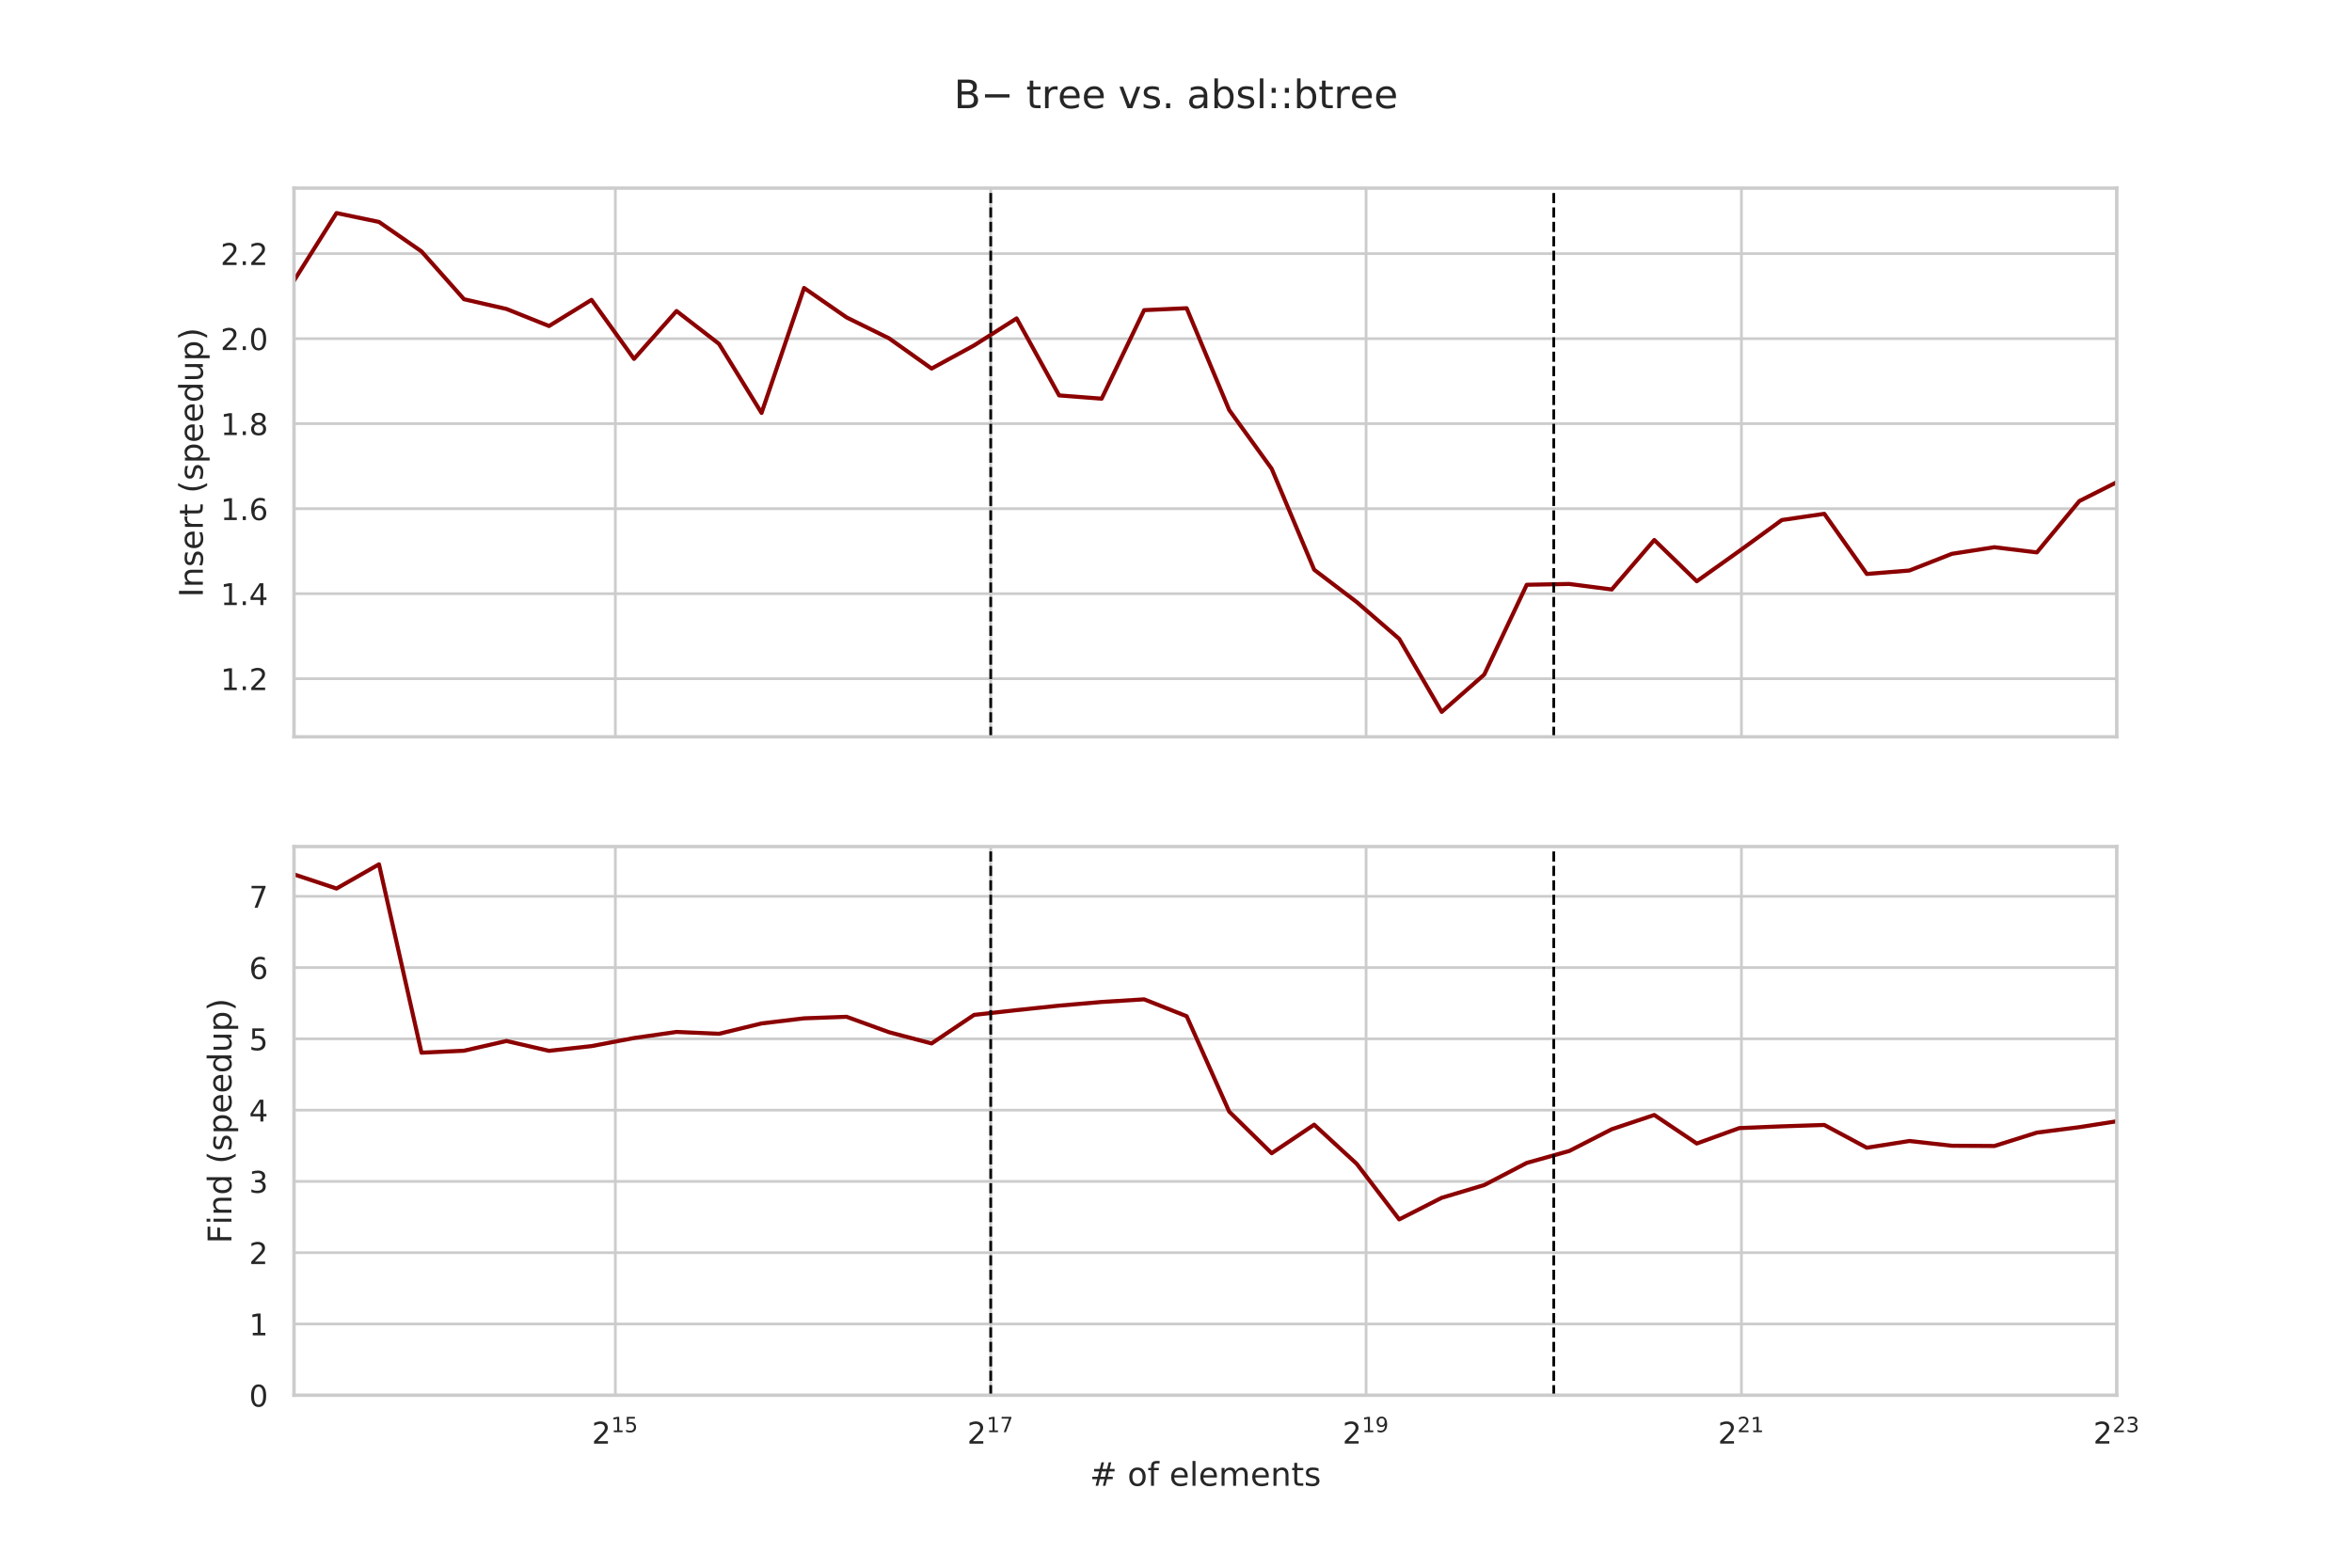 <svg xmlns="http://www.w3.org/2000/svg" xmlns:xlink="http://www.w3.org/1999/xlink" width="1152" height="768" version="1.1" viewBox="0 0 864 576"><defs><style type="text/css">*{stroke-linecap:butt;stroke-linejoin:round}</style></defs><g id="figure_1"><g id="patch_1"><path d="M 0 576 L 864 576 L 864 0 L 0 0 z" style="fill:#fff"/></g><g id="axes_1"><g id="patch_2"><path d="M 108 270.72 L 777.6 270.72 L 777.6 69.12 L 108 69.12 z" style="fill:#fff"/></g><g id="matplotlib.axis_1"><g id="xtick_1"><g id="line2d_1"><path d="M 226.051 270.72 L 226.051 69.12" clip-path="url(#pcc5d190b33)" style="fill:none;stroke:#ccc;stroke-linecap:round"/></g></g><g id="xtick_2"><g id="line2d_2"><path d="M 363.938 270.72 L 363.938 69.12" clip-path="url(#pcc5d190b33)" style="fill:none;stroke:#ccc;stroke-linecap:round"/></g></g><g id="xtick_3"><g id="line2d_3"><path d="M 501.826 270.72 L 501.826 69.12" clip-path="url(#pcc5d190b33)" style="fill:none;stroke:#ccc;stroke-linecap:round"/></g></g><g id="xtick_4"><g id="line2d_4"><path d="M 639.713 270.72 L 639.713 69.12" clip-path="url(#pcc5d190b33)" style="fill:none;stroke:#ccc;stroke-linecap:round"/></g></g><g id="xtick_5"><g id="line2d_5"><path d="M 777.6 270.72 L 777.6 69.12" clip-path="url(#pcc5d190b33)" style="fill:none;stroke:#ccc;stroke-linecap:round"/></g></g></g><g id="matplotlib.axis_2"><g id="ytick_1"><g id="line2d_6"><path d="M 108 249.371 L 777.6 249.371" clip-path="url(#pcc5d190b33)" style="fill:none;stroke:#ccc;stroke-linecap:round"/></g><g id="text_1"><defs><path id="DejaVuSans-49" d="M 12.406 8.297 L 28.516 8.297 L 28.516 63.922 L 10.984 60.406 L 10.984 69.391 L 28.422 72.906 L 38.281 72.906 L 38.281 8.297 L 54.391 8.297 L 54.391 0 L 12.406 0 z"/><path id="DejaVuSans-46" d="M 10.688 12.406 L 21 12.406 L 21 0 L 10.688 0 z"/><path id="DejaVuSans-50" d="M 19.188 8.297 L 53.609 8.297 L 53.609 0 L 7.328 0 L 7.328 8.297 Q 12.938 14.109 22.625 23.891 Q 32.328 33.688 34.812 36.531 Q 39.547 41.844 41.422 45.531 Q 43.312 49.219 43.312 52.781 Q 43.312 58.594 39.234 62.25 Q 35.156 65.922 28.609 65.922 Q 23.969 65.922 18.812 64.312 Q 13.672 62.703 7.812 59.422 L 7.812 69.391 Q 13.766 71.781 18.938 73 Q 24.125 74.219 28.422 74.219 Q 39.75 74.219 46.484 68.547 Q 53.219 62.891 53.219 53.422 Q 53.219 48.922 51.531 44.891 Q 49.859 40.875 45.406 35.406 Q 44.188 33.984 37.641 27.219 Q 31.109 20.453 19.188 8.297 z"/></defs><g style="fill:#262626" transform="translate(81.007 253.55)scale(0.11 -0.11)"><use xlink:href="#DejaVuSans-49"/><use x="63.623" xlink:href="#DejaVuSans-46"/><use x="95.41" xlink:href="#DejaVuSans-50"/></g></g></g><g id="ytick_2"><g id="line2d_7"><path d="M 108 218.134 L 777.6 218.134" clip-path="url(#pcc5d190b33)" style="fill:none;stroke:#ccc;stroke-linecap:round"/></g><g id="text_2"><defs><path id="DejaVuSans-52" d="M 37.797 64.312 L 12.891 25.391 L 37.797 25.391 z M 35.203 72.906 L 47.609 72.906 L 47.609 25.391 L 58.016 25.391 L 58.016 17.188 L 47.609 17.188 L 47.609 0 L 37.797 0 L 37.797 17.188 L 4.891 17.188 L 4.891 26.703 z"/></defs><g style="fill:#262626" transform="translate(81.007 222.314)scale(0.11 -0.11)"><use xlink:href="#DejaVuSans-49"/><use x="63.623" xlink:href="#DejaVuSans-46"/><use x="95.41" xlink:href="#DejaVuSans-52"/></g></g></g><g id="ytick_3"><g id="line2d_8"><path d="M 108 186.898 L 777.6 186.898" clip-path="url(#pcc5d190b33)" style="fill:none;stroke:#ccc;stroke-linecap:round"/></g><g id="text_3"><defs><path id="DejaVuSans-54" d="M 33.016 40.375 Q 26.375 40.375 22.484 35.828 Q 18.609 31.297 18.609 23.391 Q 18.609 15.531 22.484 10.953 Q 26.375 6.391 33.016 6.391 Q 39.656 6.391 43.531 10.953 Q 47.406 15.531 47.406 23.391 Q 47.406 31.297 43.531 35.828 Q 39.656 40.375 33.016 40.375 z M 52.594 71.297 L 52.594 62.312 Q 48.875 64.062 45.094 64.984 Q 41.312 65.922 37.594 65.922 Q 27.828 65.922 22.672 59.328 Q 17.531 52.734 16.797 39.406 Q 19.672 43.656 24.016 45.922 Q 28.375 48.188 33.594 48.188 Q 44.578 48.188 50.953 41.516 Q 57.328 34.859 57.328 23.391 Q 57.328 12.156 50.688 5.359 Q 44.047 -1.422 33.016 -1.422 Q 20.359 -1.422 13.672 8.266 Q 6.984 17.969 6.984 36.375 Q 6.984 53.656 15.188 63.938 Q 23.391 74.219 37.203 74.219 Q 40.922 74.219 44.703 73.484 Q 48.484 72.75 52.594 71.297 z"/></defs><g style="fill:#262626" transform="translate(81.007 191.077)scale(0.11 -0.11)"><use xlink:href="#DejaVuSans-49"/><use x="63.623" xlink:href="#DejaVuSans-46"/><use x="95.41" xlink:href="#DejaVuSans-54"/></g></g></g><g id="ytick_4"><g id="line2d_9"><path d="M 108 155.661 L 777.6 155.661" clip-path="url(#pcc5d190b33)" style="fill:none;stroke:#ccc;stroke-linecap:round"/></g><g id="text_4"><defs><path id="DejaVuSans-56" d="M 31.781 34.625 Q 24.75 34.625 20.719 30.859 Q 16.703 27.094 16.703 20.516 Q 16.703 13.922 20.719 10.156 Q 24.75 6.391 31.781 6.391 Q 38.812 6.391 42.859 10.172 Q 46.922 13.969 46.922 20.516 Q 46.922 27.094 42.891 30.859 Q 38.875 34.625 31.781 34.625 z M 21.922 38.812 Q 15.578 40.375 12.031 44.719 Q 8.5 49.078 8.5 55.328 Q 8.5 64.062 14.719 69.141 Q 20.953 74.219 31.781 74.219 Q 42.672 74.219 48.875 69.141 Q 55.078 64.062 55.078 55.328 Q 55.078 49.078 51.531 44.719 Q 48 40.375 41.703 38.812 Q 48.828 37.156 52.797 32.312 Q 56.781 27.484 56.781 20.516 Q 56.781 9.906 50.312 4.234 Q 43.844 -1.422 31.781 -1.422 Q 19.734 -1.422 13.25 4.234 Q 6.781 9.906 6.781 20.516 Q 6.781 27.484 10.781 32.312 Q 14.797 37.156 21.922 38.812 z M 18.312 54.391 Q 18.312 48.734 21.844 45.562 Q 25.391 42.391 31.781 42.391 Q 38.141 42.391 41.719 45.562 Q 45.312 48.734 45.312 54.391 Q 45.312 60.062 41.719 63.234 Q 38.141 66.406 31.781 66.406 Q 25.391 66.406 21.844 63.234 Q 18.312 60.062 18.312 54.391 z"/></defs><g style="fill:#262626" transform="translate(81.007 159.84)scale(0.11 -0.11)"><use xlink:href="#DejaVuSans-49"/><use x="63.623" xlink:href="#DejaVuSans-46"/><use x="95.41" xlink:href="#DejaVuSans-56"/></g></g></g><g id="ytick_5"><g id="line2d_10"><path d="M 108 124.425 L 777.6 124.425" clip-path="url(#pcc5d190b33)" style="fill:none;stroke:#ccc;stroke-linecap:round"/></g><g id="text_5"><defs><path id="DejaVuSans-48" d="M 31.781 66.406 Q 24.172 66.406 20.328 58.906 Q 16.5 51.422 16.5 36.375 Q 16.5 21.391 20.328 13.891 Q 24.172 6.391 31.781 6.391 Q 39.453 6.391 43.281 13.891 Q 47.125 21.391 47.125 36.375 Q 47.125 51.422 43.281 58.906 Q 39.453 66.406 31.781 66.406 z M 31.781 74.219 Q 44.047 74.219 50.516 64.516 Q 56.984 54.828 56.984 36.375 Q 56.984 17.969 50.516 8.266 Q 44.047 -1.422 31.781 -1.422 Q 19.531 -1.422 13.062 8.266 Q 6.594 17.969 6.594 36.375 Q 6.594 54.828 13.062 64.516 Q 19.531 74.219 31.781 74.219 z"/></defs><g style="fill:#262626" transform="translate(81.007 128.604)scale(0.11 -0.11)"><use xlink:href="#DejaVuSans-50"/><use x="63.623" xlink:href="#DejaVuSans-46"/><use x="95.41" xlink:href="#DejaVuSans-48"/></g></g></g><g id="ytick_6"><g id="line2d_11"><path d="M 108 93.188 L 777.6 93.188" clip-path="url(#pcc5d190b33)" style="fill:none;stroke:#ccc;stroke-linecap:round"/></g><g id="text_6"><g style="fill:#262626" transform="translate(81.007 97.367)scale(0.11 -0.11)"><use xlink:href="#DejaVuSans-50"/><use x="63.623" xlink:href="#DejaVuSans-46"/><use x="95.41" xlink:href="#DejaVuSans-50"/></g></g></g><g id="text_7"><defs><path id="DejaVuSans-73" d="M 9.812 72.906 L 19.672 72.906 L 19.672 0 L 9.812 0 z"/><path id="DejaVuSans-110" d="M 54.891 33.016 L 54.891 0 L 45.906 0 L 45.906 32.719 Q 45.906 40.484 42.875 44.328 Q 39.844 48.188 33.797 48.188 Q 26.516 48.188 22.312 43.547 Q 18.109 38.922 18.109 30.906 L 18.109 0 L 9.078 0 L 9.078 54.688 L 18.109 54.688 L 18.109 46.188 Q 21.344 51.125 25.703 53.562 Q 30.078 56 35.797 56 Q 45.219 56 50.047 50.172 Q 54.891 44.344 54.891 33.016 z"/><path id="DejaVuSans-115" d="M 44.281 53.078 L 44.281 44.578 Q 40.484 46.531 36.375 47.5 Q 32.281 48.484 27.875 48.484 Q 21.188 48.484 17.844 46.438 Q 14.5 44.391 14.5 40.281 Q 14.5 37.156 16.891 35.375 Q 19.281 33.594 26.516 31.984 L 29.594 31.297 Q 39.156 29.25 43.188 25.516 Q 47.219 21.781 47.219 15.094 Q 47.219 7.469 41.188 3.016 Q 35.156 -1.422 24.609 -1.422 Q 20.219 -1.422 15.453 -0.562 Q 10.688 0.297 5.422 2 L 5.422 11.281 Q 10.406 8.688 15.234 7.391 Q 20.062 6.109 24.812 6.109 Q 31.156 6.109 34.562 8.281 Q 37.984 10.453 37.984 14.406 Q 37.984 18.062 35.516 20.016 Q 33.062 21.969 24.703 23.781 L 21.578 24.516 Q 13.234 26.266 9.516 29.906 Q 5.812 33.547 5.812 39.891 Q 5.812 47.609 11.281 51.797 Q 16.75 56 26.812 56 Q 31.781 56 36.172 55.266 Q 40.578 54.547 44.281 53.078 z"/><path id="DejaVuSans-101" d="M 56.203 29.594 L 56.203 25.203 L 14.891 25.203 Q 15.484 15.922 20.484 11.062 Q 25.484 6.203 34.422 6.203 Q 39.594 6.203 44.453 7.469 Q 49.312 8.734 54.109 11.281 L 54.109 2.781 Q 49.266 0.734 44.188 -0.344 Q 39.109 -1.422 33.891 -1.422 Q 20.797 -1.422 13.156 6.188 Q 5.516 13.812 5.516 26.812 Q 5.516 40.234 12.766 48.109 Q 20.016 56 32.328 56 Q 43.359 56 49.781 48.891 Q 56.203 41.797 56.203 29.594 z M 47.219 32.234 Q 47.125 39.594 43.094 43.984 Q 39.062 48.391 32.422 48.391 Q 24.906 48.391 20.391 44.141 Q 15.875 39.891 15.188 32.172 z"/><path id="DejaVuSans-114" d="M 41.109 46.297 Q 39.594 47.172 37.812 47.578 Q 36.031 48 33.891 48 Q 26.266 48 22.188 43.047 Q 18.109 38.094 18.109 28.812 L 18.109 0 L 9.078 0 L 9.078 54.688 L 18.109 54.688 L 18.109 46.188 Q 20.953 51.172 25.484 53.578 Q 30.031 56 36.531 56 Q 37.453 56 38.578 55.875 Q 39.703 55.766 41.062 55.516 z"/><path id="DejaVuSans-116" d="M 18.312 70.219 L 18.312 54.688 L 36.812 54.688 L 36.812 47.703 L 18.312 47.703 L 18.312 18.016 Q 18.312 11.328 20.141 9.422 Q 21.969 7.516 27.594 7.516 L 36.812 7.516 L 36.812 0 L 27.594 0 Q 17.188 0 13.234 3.875 Q 9.281 7.766 9.281 18.016 L 9.281 47.703 L 2.688 47.703 L 2.688 54.688 L 9.281 54.688 L 9.281 70.219 z"/><path id="DejaVuSans-32"/><path id="DejaVuSans-40" d="M 31 75.875 Q 24.469 64.656 21.281 53.656 Q 18.109 42.672 18.109 31.391 Q 18.109 20.125 21.312 9.062 Q 24.516 -2 31 -13.188 L 23.188 -13.188 Q 15.875 -1.703 12.234 9.375 Q 8.594 20.453 8.594 31.391 Q 8.594 42.281 12.203 53.312 Q 15.828 64.359 23.188 75.875 z"/><path id="DejaVuSans-112" d="M 18.109 8.203 L 18.109 -20.797 L 9.078 -20.797 L 9.078 54.688 L 18.109 54.688 L 18.109 46.391 Q 20.953 51.266 25.266 53.625 Q 29.594 56 35.594 56 Q 45.562 56 51.781 48.094 Q 58.016 40.188 58.016 27.297 Q 58.016 14.406 51.781 6.484 Q 45.562 -1.422 35.594 -1.422 Q 29.594 -1.422 25.266 0.953 Q 20.953 3.328 18.109 8.203 z M 48.688 27.297 Q 48.688 37.203 44.609 42.844 Q 40.531 48.484 33.406 48.484 Q 26.266 48.484 22.188 42.844 Q 18.109 37.203 18.109 27.297 Q 18.109 17.391 22.188 11.75 Q 26.266 6.109 33.406 6.109 Q 40.531 6.109 44.609 11.75 Q 48.688 17.391 48.688 27.297 z"/><path id="DejaVuSans-100" d="M 45.406 46.391 L 45.406 75.984 L 54.391 75.984 L 54.391 0 L 45.406 0 L 45.406 8.203 Q 42.578 3.328 38.25 0.953 Q 33.938 -1.422 27.875 -1.422 Q 17.969 -1.422 11.734 6.484 Q 5.516 14.406 5.516 27.297 Q 5.516 40.188 11.734 48.094 Q 17.969 56 27.875 56 Q 33.938 56 38.25 53.625 Q 42.578 51.266 45.406 46.391 z M 14.797 27.297 Q 14.797 17.391 18.875 11.75 Q 22.953 6.109 30.078 6.109 Q 37.203 6.109 41.297 11.75 Q 45.406 17.391 45.406 27.297 Q 45.406 37.203 41.297 42.844 Q 37.203 48.484 30.078 48.484 Q 22.953 48.484 18.875 42.844 Q 14.797 37.203 14.797 27.297 z"/><path id="DejaVuSans-117" d="M 8.5 21.578 L 8.5 54.688 L 17.484 54.688 L 17.484 21.922 Q 17.484 14.156 20.5 10.266 Q 23.531 6.391 29.594 6.391 Q 36.859 6.391 41.078 11.031 Q 45.312 15.672 45.312 23.688 L 45.312 54.688 L 54.297 54.688 L 54.297 0 L 45.312 0 L 45.312 8.406 Q 42.047 3.422 37.719 1 Q 33.406 -1.422 27.688 -1.422 Q 18.266 -1.422 13.375 4.438 Q 8.5 10.297 8.5 21.578 z M 31.109 56 z"/><path id="DejaVuSans-41" d="M 8.016 75.875 L 15.828 75.875 Q 23.141 64.359 26.781 53.312 Q 30.422 42.281 30.422 31.391 Q 30.422 20.453 26.781 9.375 Q 23.141 -1.703 15.828 -13.188 L 8.016 -13.188 Q 14.5 -2 17.703 9.062 Q 20.906 20.125 20.906 31.391 Q 20.906 42.672 17.703 53.656 Q 14.5 64.656 8.016 75.875 z"/></defs><g style="fill:#262626" transform="translate(74.511 219.457)rotate(-90)scale(0.12 -0.12)"><use xlink:href="#DejaVuSans-73"/><use x="29.492" xlink:href="#DejaVuSans-110"/><use x="92.871" xlink:href="#DejaVuSans-115"/><use x="144.971" xlink:href="#DejaVuSans-101"/><use x="206.494" xlink:href="#DejaVuSans-114"/><use x="247.607" xlink:href="#DejaVuSans-116"/><use x="286.816" xlink:href="#DejaVuSans-32"/><use x="318.604" xlink:href="#DejaVuSans-40"/><use x="357.617" xlink:href="#DejaVuSans-115"/><use x="409.717" xlink:href="#DejaVuSans-112"/><use x="473.193" xlink:href="#DejaVuSans-101"/><use x="534.717" xlink:href="#DejaVuSans-101"/><use x="596.24" xlink:href="#DejaVuSans-100"/><use x="659.717" xlink:href="#DejaVuSans-117"/><use x="723.096" xlink:href="#DejaVuSans-112"/><use x="786.572" xlink:href="#DejaVuSans-41"/></g></g></g><g id="line2d_12"><path d="M 108 103.127 L 123.616 78.284 L 139.225 81.543 L 154.836 92.381 L 170.45 109.939 L 186.066 113.52 L 201.68 119.783 L 217.293 110.17 L 232.909 131.863 L 248.525 114.279 L 264.14 126.354 L 279.755 151.717 L 295.371 105.802 L 310.986 116.623 L 326.602 124.318 L 342.218 135.415 L 357.834 126.906 L 373.45 116.985 L 389.066 145.279 L 404.682 146.48 L 420.298 113.951 L 435.914 113.246 L 451.531 150.632 L 467.147 172.225 L 482.763 209.334 L 498.379 221.201 L 513.995 234.722 L 529.612 261.556 L 545.228 247.849 L 560.844 214.857 L 576.461 214.559 L 592.077 216.583 L 607.693 198.404 L 623.309 213.566 L 638.926 202.452 L 654.542 191.074 L 670.158 188.783 L 685.775 210.882 L 701.391 209.624 L 717.007 203.49 L 732.623 201.059 L 748.24 202.962 L 763.856 184.088 L 779.472 176.217" clip-path="url(#pcc5d190b33)" style="fill:none;stroke:#8b0000;stroke-linecap:round;stroke-width:1.5"/></g><g id="line2d_13"><path d="M 88.164 270.72 L 88.164 69.12" clip-path="url(#pcc5d190b33)" style="fill:none;stroke:#000;stroke-dasharray:3.7,1.6;stroke-dashoffset:0"/></g><g id="line2d_14"><path d="M 363.938 270.72 L 363.938 69.12" clip-path="url(#pcc5d190b33)" style="fill:none;stroke:#000;stroke-dasharray:3.7,1.6;stroke-dashoffset:0"/></g><g id="line2d_15"><path d="M 570.769 270.72 L 570.769 69.12" clip-path="url(#pcc5d190b33)" style="fill:none;stroke:#000;stroke-dasharray:3.7,1.6;stroke-dashoffset:0"/></g><g id="patch_3"><path d="M 108 270.72 L 108 69.12" style="fill:none;stroke:#ccc;stroke-linecap:square;stroke-linejoin:miter;stroke-width:1.25"/></g><g id="patch_4"><path d="M 777.6 270.72 L 777.6 69.12" style="fill:none;stroke:#ccc;stroke-linecap:square;stroke-linejoin:miter;stroke-width:1.25"/></g><g id="patch_5"><path d="M 108 270.72 L 777.6 270.72" style="fill:none;stroke:#ccc;stroke-linecap:square;stroke-linejoin:miter;stroke-width:1.25"/></g><g id="patch_6"><path d="M 108 69.12 L 777.6 69.12" style="fill:none;stroke:#ccc;stroke-linecap:square;stroke-linejoin:miter;stroke-width:1.25"/></g></g><g id="axes_2"><g id="patch_7"><path d="M 108 512.64 L 777.6 512.64 L 777.6 311.04 L 108 311.04 z" style="fill:#fff"/></g><g id="matplotlib.axis_3"><g id="xtick_6"><g id="line2d_16"><path d="M 226.051 512.64 L 226.051 311.04" clip-path="url(#pc9fd3ddc9b)" style="fill:none;stroke:#ccc;stroke-linecap:round"/></g><g id="text_8"><defs><path id="DejaVuSans-53" d="M 10.797 72.906 L 49.516 72.906 L 49.516 64.594 L 19.828 64.594 L 19.828 46.734 Q 21.969 47.469 24.109 47.828 Q 26.266 48.188 28.422 48.188 Q 40.625 48.188 47.75 41.5 Q 54.891 34.812 54.891 23.391 Q 54.891 11.625 47.562 5.094 Q 40.234 -1.422 26.906 -1.422 Q 22.312 -1.422 17.547 -0.641 Q 12.797 0.141 7.719 1.703 L 7.719 11.625 Q 12.109 9.234 16.797 8.062 Q 21.484 6.891 26.703 6.891 Q 35.156 6.891 40.078 11.328 Q 45.016 15.766 45.016 23.391 Q 45.016 31 40.078 35.438 Q 35.156 39.891 26.703 39.891 Q 22.75 39.891 18.812 39.016 Q 14.891 38.141 10.797 36.281 z"/></defs><g style="fill:#262626" transform="translate(217.416 530.498)scale(0.11 -0.11)"><use transform="translate(0 0.684)" xlink:href="#DejaVuSans-50"/><use transform="translate(64.58 38.966)scale(0.7)" xlink:href="#DejaVuSans-49"/><use transform="translate(109.116 38.966)scale(0.7)" xlink:href="#DejaVuSans-53"/></g></g></g><g id="xtick_7"><g id="line2d_17"><path d="M 363.938 512.64 L 363.938 311.04" clip-path="url(#pc9fd3ddc9b)" style="fill:none;stroke:#ccc;stroke-linecap:round"/></g><g id="text_9"><defs><path id="DejaVuSans-55" d="M 8.203 72.906 L 55.078 72.906 L 55.078 68.703 L 28.609 0 L 18.312 0 L 43.219 64.594 L 8.203 64.594 z"/></defs><g style="fill:#262626" transform="translate(355.303 530.498)scale(0.11 -0.11)"><use transform="translate(0 0.684)" xlink:href="#DejaVuSans-50"/><use transform="translate(64.58 38.966)scale(0.7)" xlink:href="#DejaVuSans-49"/><use transform="translate(109.116 38.966)scale(0.7)" xlink:href="#DejaVuSans-55"/></g></g></g><g id="xtick_8"><g id="line2d_18"><path d="M 501.826 512.64 L 501.826 311.04" clip-path="url(#pc9fd3ddc9b)" style="fill:none;stroke:#ccc;stroke-linecap:round"/></g><g id="text_10"><defs><path id="DejaVuSans-57" d="M 10.984 1.516 L 10.984 10.5 Q 14.703 8.734 18.5 7.812 Q 22.312 6.891 25.984 6.891 Q 35.75 6.891 40.891 13.453 Q 46.047 20.016 46.781 33.406 Q 43.953 29.203 39.594 26.953 Q 35.25 24.703 29.984 24.703 Q 19.047 24.703 12.672 31.312 Q 6.297 37.938 6.297 49.422 Q 6.297 60.641 12.938 67.422 Q 19.578 74.219 30.609 74.219 Q 43.266 74.219 49.922 64.516 Q 56.594 54.828 56.594 36.375 Q 56.594 19.141 48.406 8.859 Q 40.234 -1.422 26.422 -1.422 Q 22.703 -1.422 18.891 -0.688 Q 15.094 0.047 10.984 1.516 z M 30.609 32.422 Q 37.25 32.422 41.125 36.953 Q 45.016 41.5 45.016 49.422 Q 45.016 57.281 41.125 61.844 Q 37.25 66.406 30.609 66.406 Q 23.969 66.406 20.094 61.844 Q 16.219 57.281 16.219 49.422 Q 16.219 41.5 20.094 36.953 Q 23.969 32.422 30.609 32.422 z"/></defs><g style="fill:#262626" transform="translate(493.191 530.498)scale(0.11 -0.11)"><use transform="translate(0 0.766)" xlink:href="#DejaVuSans-50"/><use transform="translate(64.58 39.047)scale(0.7)" xlink:href="#DejaVuSans-49"/><use transform="translate(109.116 39.047)scale(0.7)" xlink:href="#DejaVuSans-57"/></g></g></g><g id="xtick_9"><g id="line2d_19"><path d="M 639.713 512.64 L 639.713 311.04" clip-path="url(#pc9fd3ddc9b)" style="fill:none;stroke:#ccc;stroke-linecap:round"/></g><g id="text_11"><g style="fill:#262626" transform="translate(631.078 530.498)scale(0.11 -0.11)"><use transform="translate(0 0.766)" xlink:href="#DejaVuSans-50"/><use transform="translate(64.58 39.047)scale(0.7)" xlink:href="#DejaVuSans-50"/><use transform="translate(109.116 39.047)scale(0.7)" xlink:href="#DejaVuSans-49"/></g></g></g><g id="xtick_10"><g id="line2d_20"><path d="M 777.6 512.64 L 777.6 311.04" clip-path="url(#pc9fd3ddc9b)" style="fill:none;stroke:#ccc;stroke-linecap:round"/></g><g id="text_12"><defs><path id="DejaVuSans-51" d="M 40.578 39.312 Q 47.656 37.797 51.625 33 Q 55.609 28.219 55.609 21.188 Q 55.609 10.406 48.188 4.484 Q 40.766 -1.422 27.094 -1.422 Q 22.516 -1.422 17.656 -0.516 Q 12.797 0.391 7.625 2.203 L 7.625 11.719 Q 11.719 9.328 16.594 8.109 Q 21.484 6.891 26.812 6.891 Q 36.078 6.891 40.938 10.547 Q 45.797 14.203 45.797 21.188 Q 45.797 27.641 41.281 31.266 Q 36.766 34.906 28.719 34.906 L 20.219 34.906 L 20.219 43.016 L 29.109 43.016 Q 36.375 43.016 40.234 45.922 Q 44.094 48.828 44.094 54.297 Q 44.094 59.906 40.109 62.906 Q 36.141 65.922 28.719 65.922 Q 24.656 65.922 20.016 65.031 Q 15.375 64.156 9.812 62.312 L 9.812 71.094 Q 15.438 72.656 20.344 73.438 Q 25.25 74.219 29.594 74.219 Q 40.828 74.219 47.359 69.109 Q 53.906 64.016 53.906 55.328 Q 53.906 49.266 50.438 45.094 Q 46.969 40.922 40.578 39.312 z"/></defs><g style="fill:#262626" transform="translate(768.965 530.498)scale(0.11 -0.11)"><use transform="translate(0 0.766)" xlink:href="#DejaVuSans-50"/><use transform="translate(64.58 39.047)scale(0.7)" xlink:href="#DejaVuSans-50"/><use transform="translate(109.116 39.047)scale(0.7)" xlink:href="#DejaVuSans-51"/></g></g></g><g id="text_13"><defs><path id="DejaVuSans-35" d="M 51.125 44 L 36.922 44 L 32.812 27.688 L 47.125 27.688 z M 43.797 71.781 L 38.719 51.516 L 52.984 51.516 L 58.109 71.781 L 65.922 71.781 L 60.891 51.516 L 76.125 51.516 L 76.125 44 L 58.984 44 L 54.984 27.688 L 70.516 27.688 L 70.516 20.219 L 53.078 20.219 L 48 0 L 40.188 0 L 45.219 20.219 L 30.906 20.219 L 25.875 0 L 18.016 0 L 23.094 20.219 L 7.719 20.219 L 7.719 27.688 L 24.906 27.688 L 29 44 L 13.281 44 L 13.281 51.516 L 30.906 51.516 L 35.891 71.781 z"/><path id="DejaVuSans-111" d="M 30.609 48.391 Q 23.391 48.391 19.188 42.75 Q 14.984 37.109 14.984 27.297 Q 14.984 17.484 19.156 11.844 Q 23.344 6.203 30.609 6.203 Q 37.797 6.203 41.984 11.859 Q 46.188 17.531 46.188 27.297 Q 46.188 37.016 41.984 42.703 Q 37.797 48.391 30.609 48.391 z M 30.609 56 Q 42.328 56 49.016 48.375 Q 55.719 40.766 55.719 27.297 Q 55.719 13.875 49.016 6.219 Q 42.328 -1.422 30.609 -1.422 Q 18.844 -1.422 12.172 6.219 Q 5.516 13.875 5.516 27.297 Q 5.516 40.766 12.172 48.375 Q 18.844 56 30.609 56 z"/><path id="DejaVuSans-102" d="M 37.109 75.984 L 37.109 68.5 L 28.516 68.5 Q 23.688 68.5 21.797 66.547 Q 19.922 64.594 19.922 59.516 L 19.922 54.688 L 34.719 54.688 L 34.719 47.703 L 19.922 47.703 L 19.922 0 L 10.891 0 L 10.891 47.703 L 2.297 47.703 L 2.297 54.688 L 10.891 54.688 L 10.891 58.5 Q 10.891 67.625 15.141 71.797 Q 19.391 75.984 28.609 75.984 z"/><path id="DejaVuSans-108" d="M 9.422 75.984 L 18.406 75.984 L 18.406 0 L 9.422 0 z"/><path id="DejaVuSans-109" d="M 52 44.188 Q 55.375 50.25 60.062 53.125 Q 64.75 56 71.094 56 Q 79.641 56 84.281 50.016 Q 88.922 44.047 88.922 33.016 L 88.922 0 L 79.891 0 L 79.891 32.719 Q 79.891 40.578 77.094 44.375 Q 74.312 48.188 68.609 48.188 Q 61.625 48.188 57.562 43.547 Q 53.516 38.922 53.516 30.906 L 53.516 0 L 44.484 0 L 44.484 32.719 Q 44.484 40.625 41.703 44.406 Q 38.922 48.188 33.109 48.188 Q 26.219 48.188 22.156 43.531 Q 18.109 38.875 18.109 30.906 L 18.109 0 L 9.078 0 L 9.078 54.688 L 18.109 54.688 L 18.109 46.188 Q 21.188 51.219 25.484 53.609 Q 29.781 56 35.688 56 Q 41.656 56 45.828 52.969 Q 50 49.953 52 44.188 z"/></defs><g style="fill:#262626" transform="translate(400.308 545.904)scale(0.12 -0.12)"><use xlink:href="#DejaVuSans-35"/><use x="83.789" xlink:href="#DejaVuSans-32"/><use x="115.576" xlink:href="#DejaVuSans-111"/><use x="176.758" xlink:href="#DejaVuSans-102"/><use x="211.963" xlink:href="#DejaVuSans-32"/><use x="243.75" xlink:href="#DejaVuSans-101"/><use x="305.273" xlink:href="#DejaVuSans-108"/><use x="333.057" xlink:href="#DejaVuSans-101"/><use x="394.58" xlink:href="#DejaVuSans-109"/><use x="491.992" xlink:href="#DejaVuSans-101"/><use x="553.516" xlink:href="#DejaVuSans-110"/><use x="616.895" xlink:href="#DejaVuSans-116"/><use x="656.104" xlink:href="#DejaVuSans-115"/></g></g></g><g id="matplotlib.axis_4"><g id="ytick_7"><g id="line2d_21"><path d="M 108 512.64 L 777.6 512.64" clip-path="url(#pc9fd3ddc9b)" style="fill:none;stroke:#ccc;stroke-linecap:round"/></g><g id="text_14"><g style="fill:#262626" transform="translate(91.501 516.819)scale(0.11 -0.11)"><use xlink:href="#DejaVuSans-48"/></g></g></g><g id="ytick_8"><g id="line2d_22"><path d="M 108 486.451 L 777.6 486.451" clip-path="url(#pc9fd3ddc9b)" style="fill:none;stroke:#ccc;stroke-linecap:round"/></g><g id="text_15"><g style="fill:#262626" transform="translate(91.501 490.63)scale(0.11 -0.11)"><use xlink:href="#DejaVuSans-49"/></g></g></g><g id="ytick_9"><g id="line2d_23"><path d="M 108 460.262 L 777.6 460.262" clip-path="url(#pc9fd3ddc9b)" style="fill:none;stroke:#ccc;stroke-linecap:round"/></g><g id="text_16"><g style="fill:#262626" transform="translate(91.501 464.442)scale(0.11 -0.11)"><use xlink:href="#DejaVuSans-50"/></g></g></g><g id="ytick_10"><g id="line2d_24"><path d="M 108 434.074 L 777.6 434.074" clip-path="url(#pc9fd3ddc9b)" style="fill:none;stroke:#ccc;stroke-linecap:round"/></g><g id="text_17"><g style="fill:#262626" transform="translate(91.501 438.253)scale(0.11 -0.11)"><use xlink:href="#DejaVuSans-51"/></g></g></g><g id="ytick_11"><g id="line2d_25"><path d="M 108 407.885 L 777.6 407.885" clip-path="url(#pc9fd3ddc9b)" style="fill:none;stroke:#ccc;stroke-linecap:round"/></g><g id="text_18"><g style="fill:#262626" transform="translate(91.501 412.064)scale(0.11 -0.11)"><use xlink:href="#DejaVuSans-52"/></g></g></g><g id="ytick_12"><g id="line2d_26"><path d="M 108 381.696 L 777.6 381.696" clip-path="url(#pc9fd3ddc9b)" style="fill:none;stroke:#ccc;stroke-linecap:round"/></g><g id="text_19"><g style="fill:#262626" transform="translate(91.501 385.875)scale(0.11 -0.11)"><use xlink:href="#DejaVuSans-53"/></g></g></g><g id="ytick_13"><g id="line2d_27"><path d="M 108 355.507 L 777.6 355.507" clip-path="url(#pc9fd3ddc9b)" style="fill:none;stroke:#ccc;stroke-linecap:round"/></g><g id="text_20"><g style="fill:#262626" transform="translate(91.501 359.686)scale(0.11 -0.11)"><use xlink:href="#DejaVuSans-54"/></g></g></g><g id="ytick_14"><g id="line2d_28"><path d="M 108 329.318 L 777.6 329.318" clip-path="url(#pc9fd3ddc9b)" style="fill:none;stroke:#ccc;stroke-linecap:round"/></g><g id="text_21"><g style="fill:#262626" transform="translate(91.501 333.498)scale(0.11 -0.11)"><use xlink:href="#DejaVuSans-55"/></g></g></g><g id="text_22"><defs><path id="DejaVuSans-70" d="M 9.812 72.906 L 51.703 72.906 L 51.703 64.594 L 19.672 64.594 L 19.672 43.109 L 48.578 43.109 L 48.578 34.812 L 19.672 34.812 L 19.672 0 L 9.812 0 z"/><path id="DejaVuSans-105" d="M 9.422 54.688 L 18.406 54.688 L 18.406 0 L 9.422 0 z M 9.422 75.984 L 18.406 75.984 L 18.406 64.594 L 9.422 64.594 z"/></defs><g style="fill:#262626" transform="translate(85.006 456.891)rotate(-90)scale(0.12 -0.12)"><use xlink:href="#DejaVuSans-70"/><use x="57.41" xlink:href="#DejaVuSans-105"/><use x="85.193" xlink:href="#DejaVuSans-110"/><use x="148.572" xlink:href="#DejaVuSans-100"/><use x="212.049" xlink:href="#DejaVuSans-32"/><use x="243.836" xlink:href="#DejaVuSans-40"/><use x="282.85" xlink:href="#DejaVuSans-115"/><use x="334.949" xlink:href="#DejaVuSans-112"/><use x="398.426" xlink:href="#DejaVuSans-101"/><use x="459.949" xlink:href="#DejaVuSans-101"/><use x="521.473" xlink:href="#DejaVuSans-100"/><use x="584.949" xlink:href="#DejaVuSans-117"/><use x="648.328" xlink:href="#DejaVuSans-112"/><use x="711.805" xlink:href="#DejaVuSans-41"/></g></g></g><g id="line2d_29"><path d="M 108 321.262 L 123.616 326.467 L 139.225 317.563 L 154.836 386.78 L 170.45 386.056 L 186.066 382.488 L 201.68 386.094 L 217.293 384.362 L 232.909 381.396 L 248.525 379.147 L 264.14 379.831 L 279.755 376.032 L 295.371 374.154 L 310.986 373.587 L 326.602 379.261 L 342.218 383.382 L 357.834 372.891 L 373.45 371.139 L 389.066 369.493 L 404.682 368.142 L 420.298 367.177 L 435.914 373.374 L 451.531 408.416 L 467.147 423.721 L 482.763 413.236 L 498.379 427.61 L 513.995 448.027 L 529.612 440.086 L 545.228 435.413 L 560.844 427.277 L 576.461 422.899 L 592.077 414.901 L 607.693 409.667 L 623.309 420.147 L 638.926 414.485 L 654.542 413.843 L 670.158 413.331 L 685.775 421.7 L 701.391 419.222 L 717.007 420.971 L 732.623 421.062 L 748.24 416.141 L 763.856 414.142 L 779.472 411.675" clip-path="url(#pc9fd3ddc9b)" style="fill:none;stroke:#8b0000;stroke-linecap:round;stroke-width:1.5"/></g><g id="line2d_30"><path d="M 88.164 512.64 L 88.164 311.04" clip-path="url(#pc9fd3ddc9b)" style="fill:none;stroke:#000;stroke-dasharray:3.7,1.6;stroke-dashoffset:0"/></g><g id="line2d_31"><path d="M 363.938 512.64 L 363.938 311.04" clip-path="url(#pc9fd3ddc9b)" style="fill:none;stroke:#000;stroke-dasharray:3.7,1.6;stroke-dashoffset:0"/></g><g id="line2d_32"><path d="M 570.769 512.64 L 570.769 311.04" clip-path="url(#pc9fd3ddc9b)" style="fill:none;stroke:#000;stroke-dasharray:3.7,1.6;stroke-dashoffset:0"/></g><g id="patch_8"><path d="M 108 512.64 L 108 311.04" style="fill:none;stroke:#ccc;stroke-linecap:square;stroke-linejoin:miter;stroke-width:1.25"/></g><g id="patch_9"><path d="M 777.6 512.64 L 777.6 311.04" style="fill:none;stroke:#ccc;stroke-linecap:square;stroke-linejoin:miter;stroke-width:1.25"/></g><g id="patch_10"><path d="M 108 512.64 L 777.6 512.64" style="fill:none;stroke:#ccc;stroke-linecap:square;stroke-linejoin:miter;stroke-width:1.25"/></g><g id="patch_11"><path d="M 108 311.04 L 777.6 311.04" style="fill:none;stroke:#ccc;stroke-linecap:square;stroke-linejoin:miter;stroke-width:1.25"/></g></g><g id="text_23"><defs><path id="DejaVuSans-66" d="M 19.672 34.812 L 19.672 8.109 L 35.5 8.109 Q 43.453 8.109 47.281 11.406 Q 51.125 14.703 51.125 21.484 Q 51.125 28.328 47.281 31.562 Q 43.453 34.812 35.5 34.812 z M 19.672 64.797 L 19.672 42.828 L 34.281 42.828 Q 41.5 42.828 45.031 45.531 Q 48.578 48.25 48.578 53.812 Q 48.578 59.328 45.031 62.062 Q 41.5 64.797 34.281 64.797 z M 9.812 72.906 L 35.016 72.906 Q 46.297 72.906 52.391 68.219 Q 58.5 63.531 58.5 54.891 Q 58.5 48.188 55.375 44.234 Q 52.25 40.281 46.188 39.312 Q 53.469 37.75 57.5 32.781 Q 61.531 27.828 61.531 20.406 Q 61.531 10.641 54.891 5.312 Q 48.25 0 35.984 0 L 9.812 0 z"/><path id="DejaVuSans-8722" d="M 10.594 35.5 L 73.188 35.5 L 73.188 27.203 L 10.594 27.203 z"/><path id="DejaVuSans-118" d="M 2.984 54.688 L 12.5 54.688 L 29.594 8.797 L 46.688 54.688 L 56.203 54.688 L 35.688 0 L 23.484 0 z"/><path id="DejaVuSans-97" d="M 34.281 27.484 Q 23.391 27.484 19.188 25 Q 14.984 22.516 14.984 16.5 Q 14.984 11.719 18.141 8.906 Q 21.297 6.109 26.703 6.109 Q 34.188 6.109 38.703 11.406 Q 43.219 16.703 43.219 25.484 L 43.219 27.484 z M 52.203 31.203 L 52.203 0 L 43.219 0 L 43.219 8.297 Q 40.141 3.328 35.547 0.953 Q 30.953 -1.422 24.312 -1.422 Q 15.922 -1.422 10.953 3.297 Q 6 8.016 6 15.922 Q 6 25.141 12.172 29.828 Q 18.359 34.516 30.609 34.516 L 43.219 34.516 L 43.219 35.406 Q 43.219 41.609 39.141 45 Q 35.062 48.391 27.688 48.391 Q 23 48.391 18.547 47.266 Q 14.109 46.141 10.016 43.891 L 10.016 52.203 Q 14.938 54.109 19.578 55.047 Q 24.219 56 28.609 56 Q 40.484 56 46.344 49.844 Q 52.203 43.703 52.203 31.203 z"/><path id="DejaVuSans-98" d="M 48.688 27.297 Q 48.688 37.203 44.609 42.844 Q 40.531 48.484 33.406 48.484 Q 26.266 48.484 22.188 42.844 Q 18.109 37.203 18.109 27.297 Q 18.109 17.391 22.188 11.75 Q 26.266 6.109 33.406 6.109 Q 40.531 6.109 44.609 11.75 Q 48.688 17.391 48.688 27.297 z M 18.109 46.391 Q 20.953 51.266 25.266 53.625 Q 29.594 56 35.594 56 Q 45.562 56 51.781 48.094 Q 58.016 40.188 58.016 27.297 Q 58.016 14.406 51.781 6.484 Q 45.562 -1.422 35.594 -1.422 Q 29.594 -1.422 25.266 0.953 Q 20.953 3.328 18.109 8.203 L 18.109 0 L 9.078 0 L 9.078 75.984 L 18.109 75.984 z"/><path id="DejaVuSans-58" d="M 11.719 12.406 L 22.016 12.406 L 22.016 0 L 11.719 0 z M 11.719 51.703 L 22.016 51.703 L 22.016 39.312 L 11.719 39.312 z"/></defs><g style="fill:#262626" transform="translate(350.424 39.742)scale(0.144 -0.144)"><use xlink:href="#DejaVuSans-66"/><use x="68.604" xlink:href="#DejaVuSans-8722"/><use x="152.393" xlink:href="#DejaVuSans-32"/><use x="184.18" xlink:href="#DejaVuSans-116"/><use x="223.389" xlink:href="#DejaVuSans-114"/><use x="264.471" xlink:href="#DejaVuSans-101"/><use x="325.994" xlink:href="#DejaVuSans-101"/><use x="387.518" xlink:href="#DejaVuSans-32"/><use x="419.305" xlink:href="#DejaVuSans-118"/><use x="478.484" xlink:href="#DejaVuSans-115"/><use x="530.584" xlink:href="#DejaVuSans-46"/><use x="562.371" xlink:href="#DejaVuSans-32"/><use x="594.158" xlink:href="#DejaVuSans-97"/><use x="655.438" xlink:href="#DejaVuSans-98"/><use x="718.914" xlink:href="#DejaVuSans-115"/><use x="771.014" xlink:href="#DejaVuSans-108"/><use x="798.797" xlink:href="#DejaVuSans-58"/><use x="832.488" xlink:href="#DejaVuSans-58"/><use x="866.18" xlink:href="#DejaVuSans-98"/><use x="929.656" xlink:href="#DejaVuSans-116"/><use x="968.865" xlink:href="#DejaVuSans-114"/><use x="1009.947" xlink:href="#DejaVuSans-101"/><use x="1071.471" xlink:href="#DejaVuSans-101"/></g></g></g><defs><clipPath id="pcc5d190b33"><rect width="669.6" height="201.6" x="108" y="69.12"/></clipPath><clipPath id="pc9fd3ddc9b"><rect width="669.6" height="201.6" x="108" y="311.04"/></clipPath></defs></svg>